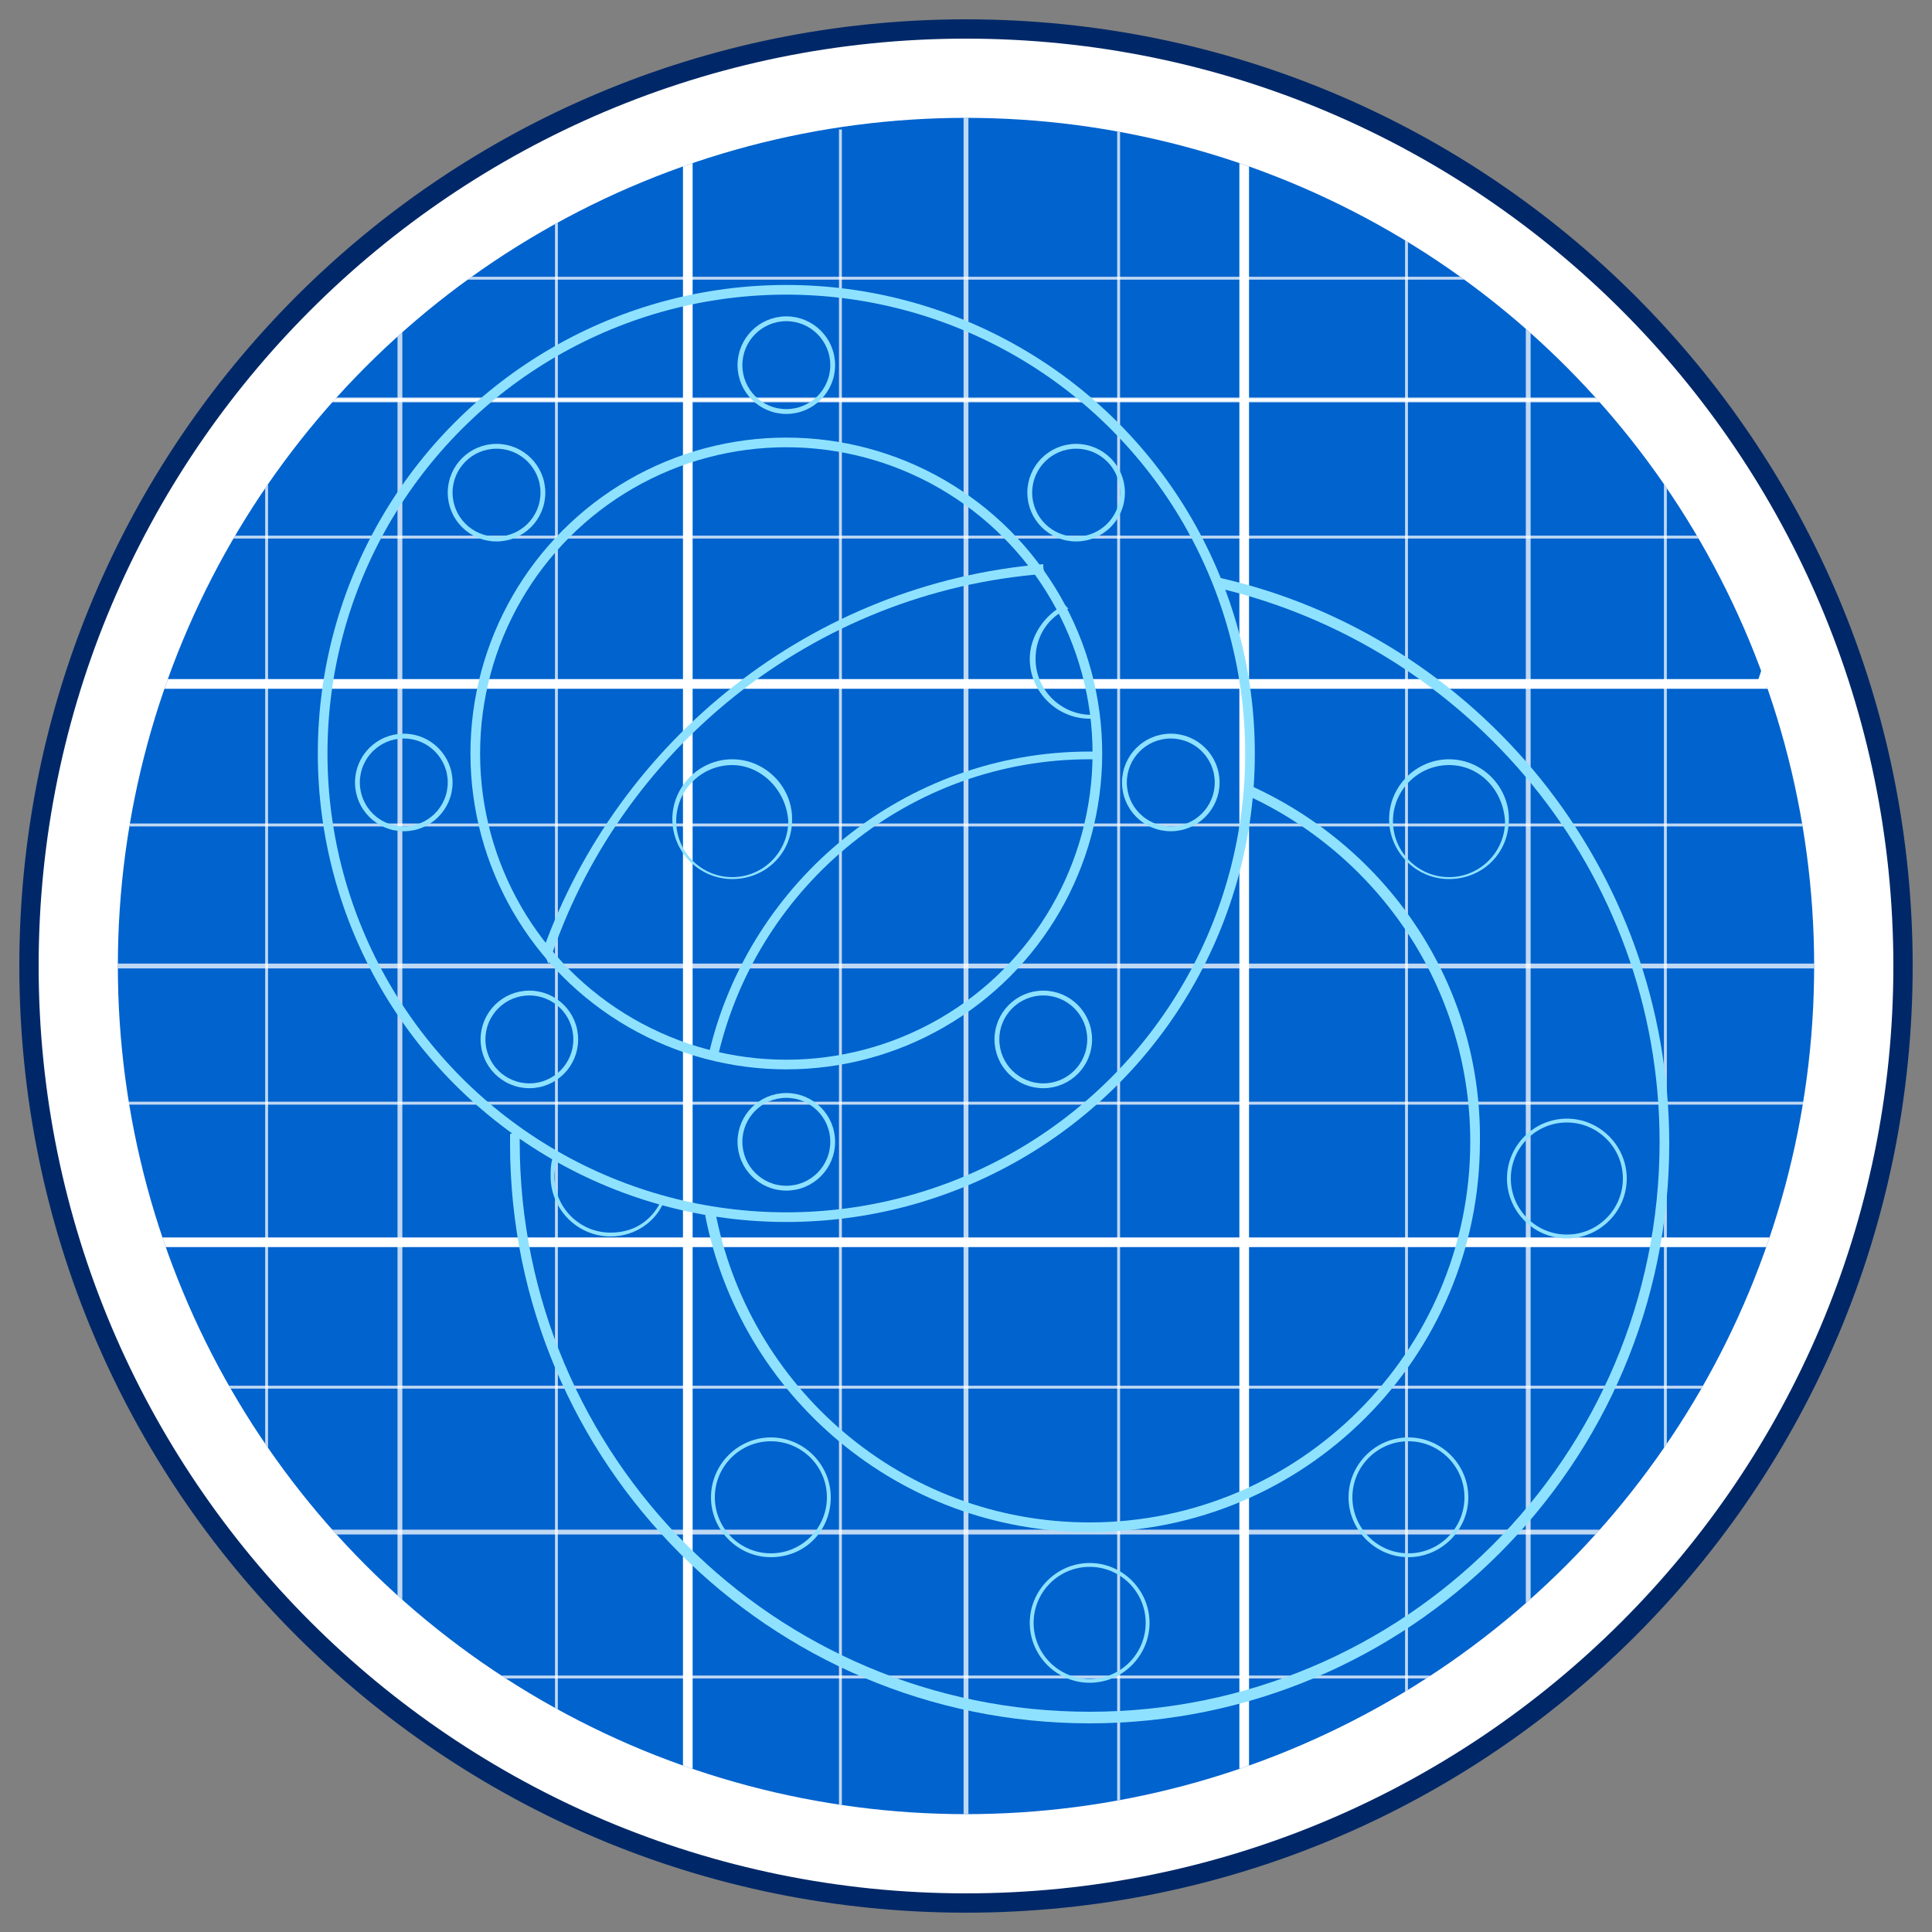 <?xml version="1.0" encoding="utf-8"?>
<!-- Generator: Adobe Illustrator 26.2.1, SVG Export Plug-In . SVG Version: 6.00 Build 0)  -->
<svg version="1.1" id="Layer_1" xmlns="http://www.w3.org/2000/svg" xmlns:xlink="http://www.w3.org/1999/xlink" x="0px" y="0px"
	 viewBox="0 0 100 100" style="enable-background:new 0 0 100 100;" xml:space="preserve">
<rect x="0" y="0" width="100" height="100" fill="#808080" stroke="none"/>
<style type="text/css">
	.st0{fill:#FFFFFF;}
	.st1{fill:#002868;}
	.st2{clip-path:url(#SVGID_00000109729833920377397540000005962621609056296586_);}
	.st3{fill:#0063CE;}
	.st4{fill:none;stroke:#FFFFFF;stroke-width:0.5;stroke-miterlimit:10;}
	.st5{opacity:0.75;fill:none;stroke:#FFFFFF;stroke-width:0.25;stroke-miterlimit:10;}
	.st6{opacity:0.75;fill:none;stroke:#FFFFFF;stroke-width:0.15;stroke-miterlimit:10;}
	.st7{fill:#8FE2FF;}
	.st8{fill:none;}
	.st9{fill:none;stroke:#FFFFFF;stroke-miterlimit:10;}
	.st10{fill:none;stroke:#8FE2FF;stroke-width:0.5;stroke-miterlimit:10;}
	.st11{fill:none;stroke:#8FE2FF;stroke-width:0.25;stroke-miterlimit:10;}
</style>
<g>
	<circle class="st0" cx="50" cy="50" r="48.5"/>
	<path class="st1" d="M50,2c26.5,0,48,21.5,48,48S76.5,98,50,98S2,76.5,2,50S23.5,2,50,2 M50,1C22.9,1,1,22.9,1,50s21.9,49,49,49
		s49-21.9,49-49S77.1,1,50,1L50,1z"/>
</g>
<g>
	<defs>
		<circle id="SVGID_1_" cx="50" cy="50" r="43.9"/>
	</defs>
	<clipPath id="SVGID_00000106119098483555789450000006278026494067814556_">
		<use xlink:href="#SVGID_1_"  style="overflow:visible;"/>
	</clipPath>
	<g style="clip-path:url(#SVGID_00000106119098483555789450000006278026494067814556_);">
		<circle class="st3" cx="50" cy="50" r="43.9"/>
		<line class="st4" x1="6.1" y1="35.4" x2="93.9" y2="35.4"/>
		<line class="st5" x1="6.1" y1="20.7" x2="93.9" y2="20.7"/>
		<line class="st6" x1="6.1" y1="20.7" x2="93.9" y2="20.7"/>
		<line class="st6" x1="6.1" y1="14.4" x2="93.9" y2="14.4"/>
		<line class="st6" x1="6.1" y1="20.7" x2="93.9" y2="20.7"/>
		<line class="st6" x1="6.1" y1="27.8" x2="93.9" y2="27.8"/>
		<line class="st6" x1="6.1" y1="42.7" x2="93.9" y2="42.7"/>
		<line class="st5" x1="6.1" y1="50" x2="93.9" y2="50"/>
		<line class="st5" x1="50" y1="6.1" x2="50" y2="93.9"/>
		<line class="st5" x1="1.6" y1="79.3" x2="89.5" y2="79.3"/>
		<line class="st5" x1="20.7" y1="91.7" x2="20.7" y2="3.9"/>
		<line class="st5" x1="79.1" y1="93.9" x2="79.1" y2="6.1"/>
		<line class="st4" x1="6.1" y1="64.3" x2="93.9" y2="64.3"/>
		<line class="st4" x1="35.6" y1="93.7" x2="35.6" y2="5.9"/>
		<line class="st4" x1="64.4" y1="93.7" x2="64.4" y2="5.9"/>
		<line class="st6" x1="6.1" y1="57.1" x2="93.9" y2="57.1"/>
		<line class="st6" x1="6.1" y1="71.8" x2="93.9" y2="71.8"/>
		<line class="st6" x1="6.1" y1="86.8" x2="93.9" y2="86.8"/>
		<line class="st6" x1="86.2" y1="6.7" x2="86.2" y2="94.5"/>
		<line class="st6" x1="72.8" y1="6.7" x2="72.8" y2="94.5"/>
		<line class="st6" x1="57.9" y1="6.7" x2="57.9" y2="94.5"/>
		<line class="st6" x1="43.5" y1="6.7" x2="43.5" y2="94.5"/>
		<line class="st6" x1="28.8" y1="6.7" x2="28.8" y2="94.5"/>
		<line class="st6" x1="13.8" y1="6.7" x2="13.8" y2="94.5"/>
	</g>
</g>
<g>
	<g>
		<path class="st7" d="M54.1,29.7c-0.1-0.2-0.1-0.3-0.1-0.5c-12,1-22,9.1-25.9,20c0.1,0.2,0.2,0.5,0.3,0.7
			C32,38.8,42.1,30.6,54.1,29.7z"/>
		<path class="st7" d="M63.1,29.9c-0.1,0.2-0.1,0.3-0.2,0.5c13.1,3,23,14.7,23,28.7c0,16.3-13.2,29.5-29.5,29.5
			c-16.3,0-29.5-13.2-29.5-29.5c0-0.2,0-0.4,0-0.6c-0.2,0.1-0.3,0.1-0.5,0.2c0,0.2,0,0.3,0,0.5c0,16.5,13.4,30,30,30
			c16.5,0,30-13.4,30-30C86.4,44.9,76.4,32.9,63.1,29.9z"/>
	</g>
	<g>
		<path class="st7" d="M56.8,38.9c-0.1,0-0.3,0-0.4,0c-9.6,0-17.6,6.7-19.7,15.6c0.1,0.1,0.1,0.2,0.2,0.3c0.1-0.1,0.2-0.2,0.3-0.3
			c2.1-8.7,9.9-15.2,19.2-15.2c0.1,0,0.2,0,0.3,0c0.1-0.1,0.1-0.1,0.2-0.2C56.9,39.1,56.9,39,56.8,38.9z"/>
		<path class="st7" d="M64.8,40.7c-0.1,0.1-0.3,0.2-0.4,0.4c6.9,3.1,11.7,10,11.7,18c0,10.9-8.9,19.7-19.7,19.7
			c-9.7,0-17.7-7-19.4-16.2c0,0-0.1-0.1-0.1-0.1c-0.1,0.1-0.2,0.3-0.4,0.4c1.8,9.3,10,16.4,19.9,16.4c11.2,0,20.2-9.1,20.2-20.2
			C76.7,50.9,71.8,43.9,64.8,40.7z"/>
	</g>
	<g>
		<path class="st7" d="M56.6,37c0,0-0.1,0-0.1,0c-1.6,0-2.9-1.3-2.9-2.9c0-1.2,0.7-2.2,1.7-2.6c-0.1-0.1-0.1-0.1-0.2-0.2
			c-1,0.5-1.8,1.6-1.8,2.8c0,1.7,1.4,3.1,3.1,3.1c0.1,0,0.1,0,0.1,0C56.6,37.2,56.6,37.1,56.6,37z"/>
	</g>
	<g>
		<path class="st7" d="M81.1,64.1c-1.7,0-3.1-1.4-3.1-3.1s1.4-3.1,3.1-3.1s3.1,1.4,3.1,3.1S82.8,64.1,81.1,64.1z M81.1,58.1
			c-1.6,0-2.9,1.3-2.9,2.9s1.3,2.9,2.9,2.9s2.9-1.3,2.9-2.9S82.7,58.1,81.1,58.1z"/>
	</g>
	<g>
		<path class="st7" d="M75,45.5c-1.7,0-3.1-1.4-3.1-3.1c0-1.7,1.4-3.1,3.1-3.1s3.1,1.4,3.1,3.1C78.1,44.2,76.7,45.5,75,45.5z
			 M75,39.6c-1.6,0-2.9,1.3-2.9,2.9c0,1.6,1.3,2.9,2.9,2.9s2.9-1.3,2.9-2.9C77.8,40.9,76.6,39.6,75,39.6z"/>
	</g>
	<g>
		<path class="st7" d="M37.9,45.5c-1.7,0-3.1-1.4-3.1-3.1c0-1.7,1.4-3.1,3.1-3.1s3.1,1.4,3.1,3.1C41,44.2,39.6,45.5,37.9,45.5z
			 M37.9,39.6c-1.6,0-2.9,1.3-2.9,2.9c0,1.6,1.3,2.9,2.9,2.9s2.9-1.3,2.9-2.9C40.7,40.9,39.4,39.6,37.9,39.6z"/>
	</g>
	<g>
		<path class="st7" d="M39.9,80.6c-1.7,0-3.1-1.4-3.1-3.1s1.4-3.1,3.1-3.1s3.1,1.4,3.1,3.1S41.7,80.6,39.9,80.6z M39.9,74.6
			c-1.6,0-2.9,1.3-2.9,2.9s1.3,2.9,2.9,2.9s2.9-1.3,2.9-2.9S41.5,74.6,39.9,74.6z"/>
	</g>
	<g>
		<path class="st7" d="M56.4,87.1c-1.7,0-3.1-1.4-3.1-3.1c0-1.7,1.4-3.1,3.1-3.1s3.1,1.4,3.1,3.1C59.5,85.7,58.1,87.1,56.4,87.1z
			 M56.4,81.1c-1.6,0-2.9,1.3-2.9,2.9c0,1.6,1.3,2.9,2.9,2.9s2.9-1.3,2.9-2.9C59.3,82.4,58,81.1,56.4,81.1z"/>
	</g>
	<g>
		<path class="st7" d="M72.9,80.6c-1.7,0-3.1-1.4-3.1-3.1s1.4-3.1,3.1-3.1s3.1,1.4,3.1,3.1S74.6,80.6,72.9,80.6z M72.9,74.6
			c-1.6,0-2.9,1.3-2.9,2.9s1.3,2.9,2.9,2.9s2.9-1.3,2.9-2.9S74.5,74.6,72.9,74.6z"/>
	</g>
	<g>
		<path class="st7" d="M34.2,62.2c-0.5,1-1.4,1.6-2.6,1.6c-1.6,0-2.9-1.3-2.9-2.9c0-0.4,0.1-0.7,0.2-1c-0.1-0.1-0.1-0.1-0.2-0.2
			c-0.2,0.4-0.2,0.8-0.2,1.2c0,1.7,1.4,3.1,3.1,3.1c1.3,0,2.4-0.8,2.8-1.9C34.4,62.2,34.3,62.2,34.2,62.2z"/>
	</g>
</g>
<line class="st8" x1="8.6" y1="35.2" x2="8.6" y2="35.2"/>
<line class="st9" x1="92" y1="35.2" x2="91.1" y2="34.9"/>
<g>
	<circle class="st10" cx="40.7" cy="39" r="24"/>
	<circle class="st10" cx="40.7" cy="39" r="16.1"/>
	<circle class="st11" cx="40.7" cy="18.9" r="2.4"/>
	<circle class="st11" cx="20.9" cy="40.5" r="2.4"/>
	<circle class="st11" cx="60.6" cy="40.5" r="2.4"/>
	<circle class="st11" cx="55.7" cy="25.5" r="2.4"/>
	<circle class="st11" cx="25.7" cy="25.5" r="2.4"/>
	<circle class="st11" cx="27.4" cy="53.8" r="2.4"/>
	<circle class="st11" cx="40.7" cy="59.1" r="2.4"/>
	<circle class="st11" cx="54" cy="53.8" r="2.4"/>
</g>
</svg>
